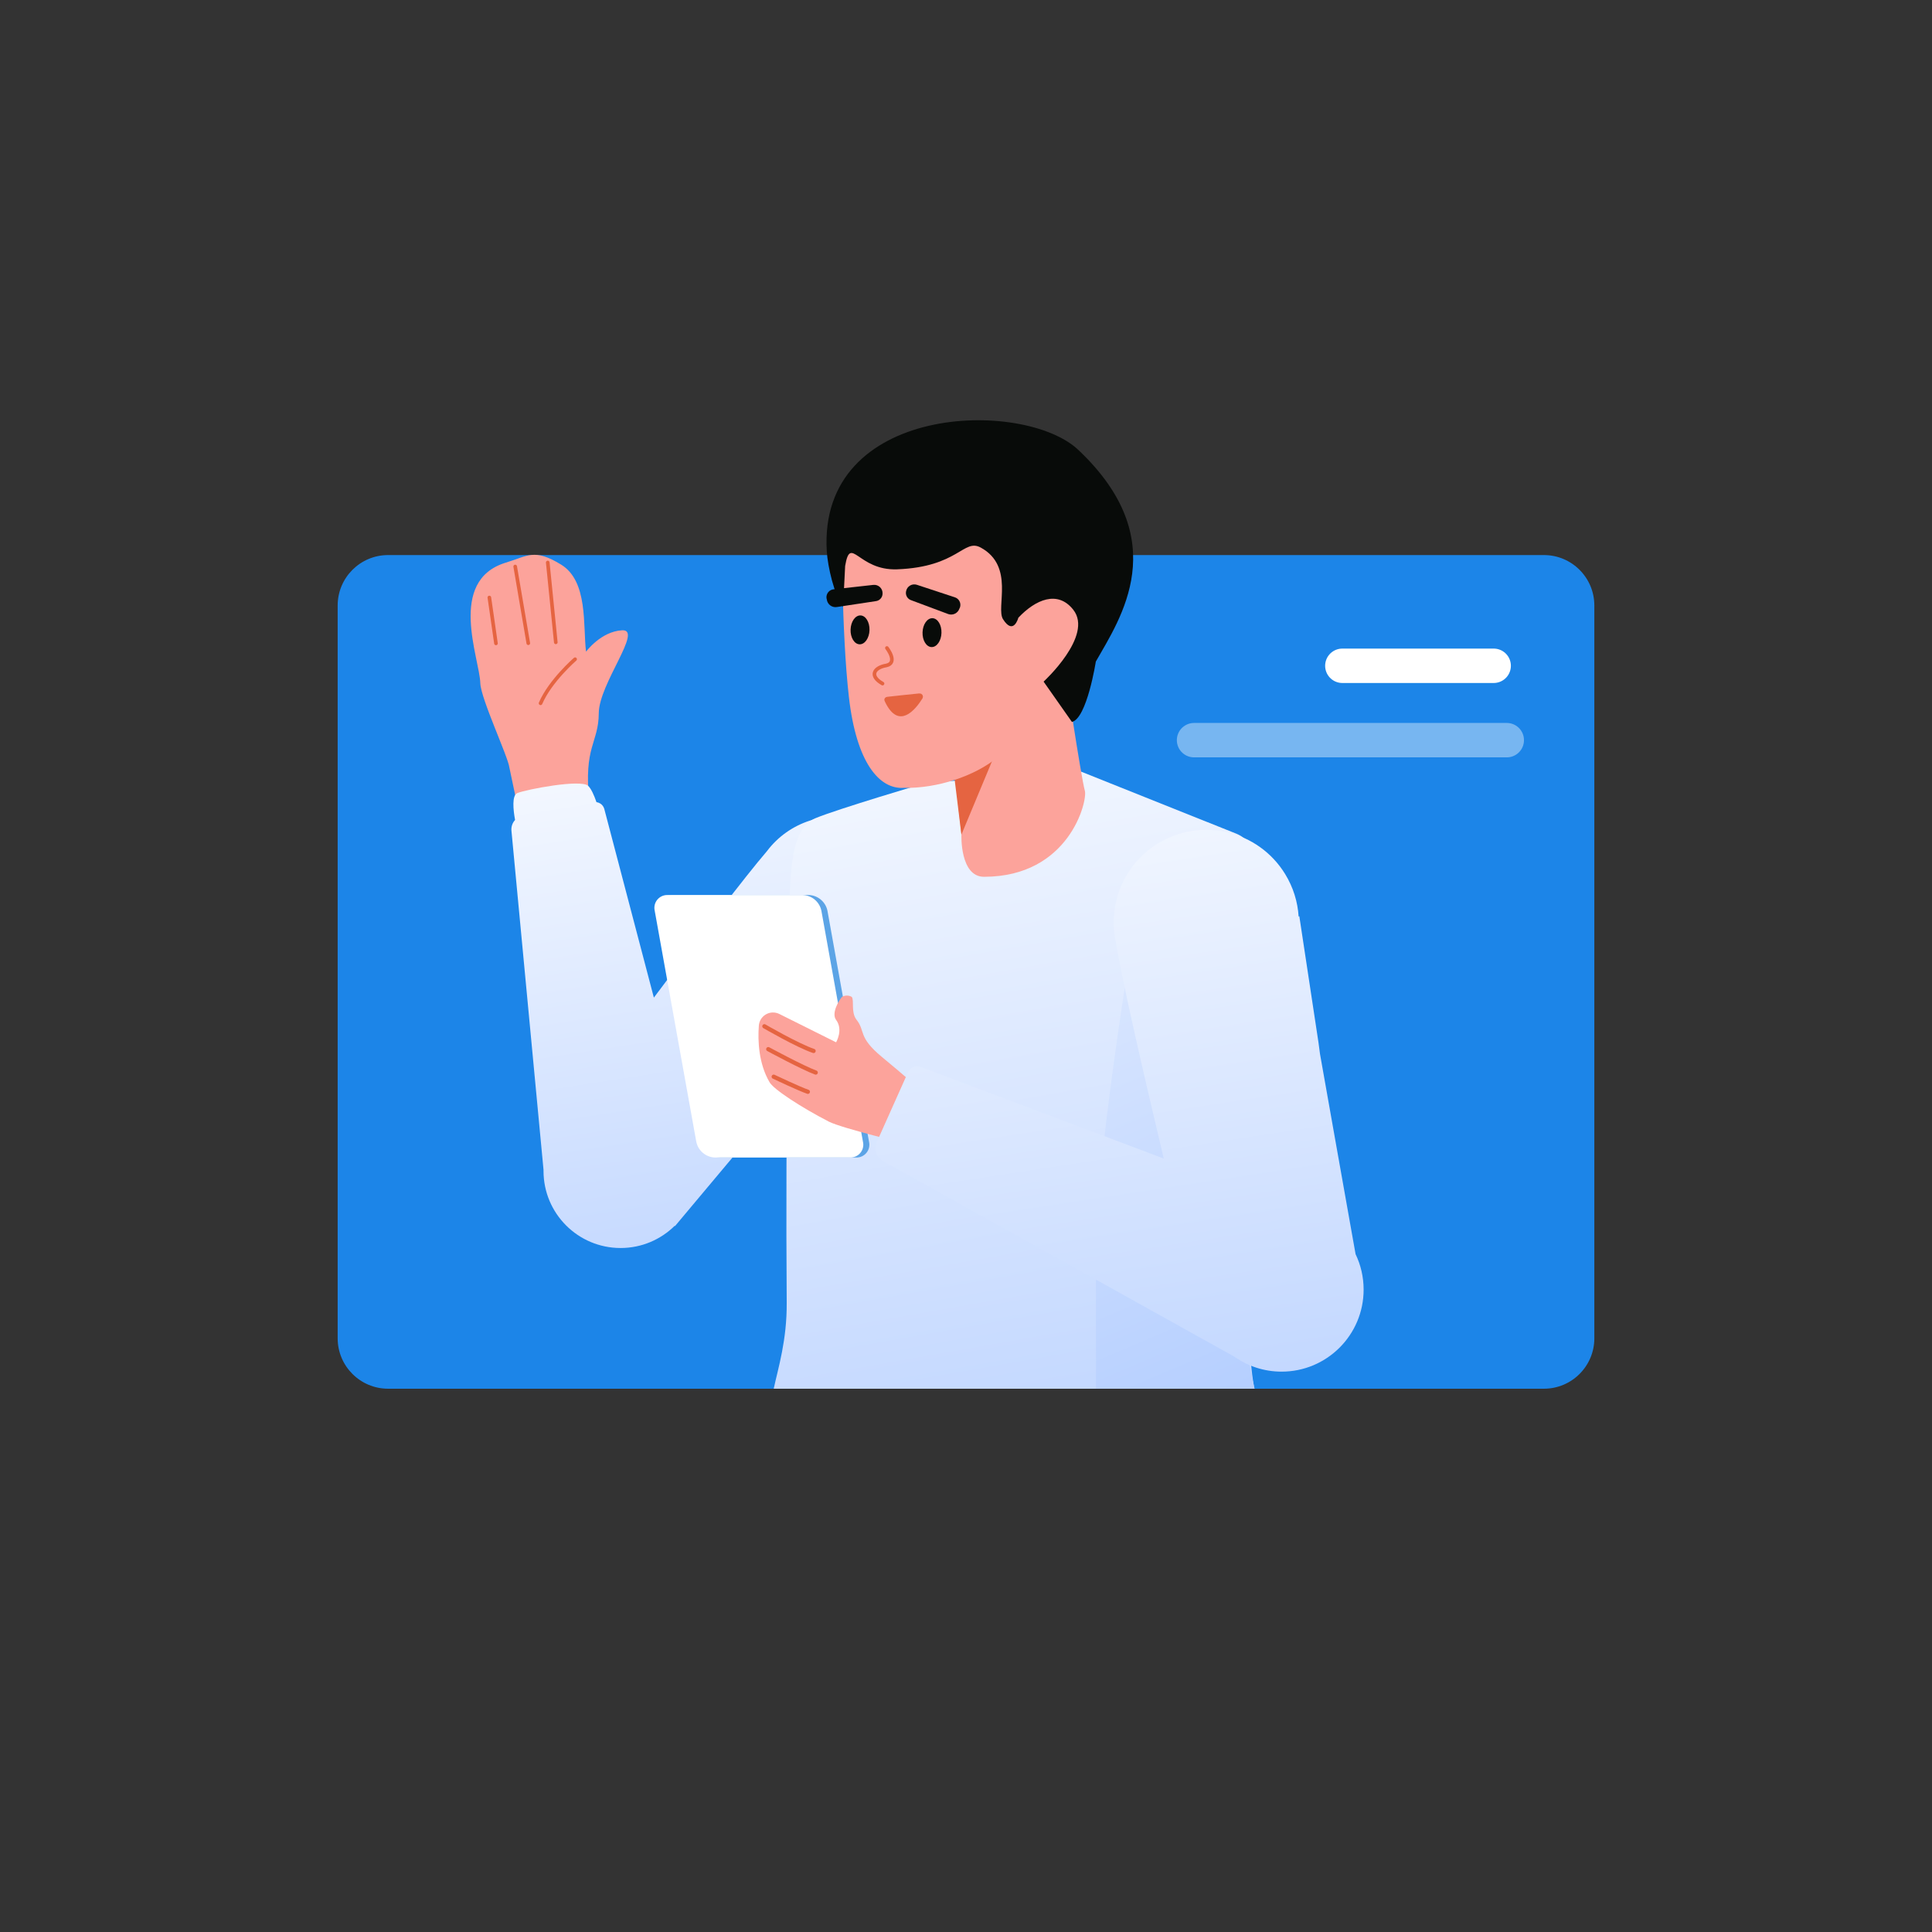 <svg width="800" height="800" viewBox="0 0 800 800" fill="none" xmlns="http://www.w3.org/2000/svg">
<rect x="0" y="0" width="800" height="800" fill="#333333" stroke="none"/>
<path d="M160.707 575.038H639.295C650.83 575.038 660.182 565.686 660.182 554.151V250.728C660.182 239.192 650.83 229.84 639.295 229.84H160.707C149.172 229.84 139.82 239.192 139.82 250.728V554.151C139.82 565.686 149.172 575.038 160.707 575.038Z" fill="#1C85E8"/>
<path d="M335.539 440.892C334.139 425.753 329.119 403.075 329.119 403.075C329.119 403.075 324.782 402.674 311.404 432.568C301.497 454.971 290.002 477.804 288.102 497.12L310.917 469.905L335.539 440.892Z" fill="#96BAFD"/>
<path d="M244.028 331.97C241.587 308.935 247.855 307.818 247.943 295.329C247.986 283.125 266.413 260.532 257.624 260.989C248.835 261.445 242.664 269.845 242.664 269.845C241.36 258.897 243.562 240.677 232.359 233.803C221.155 226.929 218.517 230.256 209.395 232.99C185.041 240.47 198.636 272.697 198.884 282.909C199.105 289.338 210.41 313.38 210.923 317.815L214.523 334.915L244.028 331.97Z" fill="#FCA39B"/>
<path d="M230.144 265.978L226.812 232.915" stroke="#E56441" stroke-width="1.499" stroke-linecap="round"/>
<path d="M218.753 266.344L213.334 234.583" stroke="#E56441" stroke-width="1.499" stroke-linecap="round"/>
<path d="M205.369 266.417L202.631 247.41" stroke="#E56441" stroke-width="1.499" stroke-linecap="round"/>
<path d="M223.836 291.218C227.815 281.917 238.139 272.962 238.139 272.962" stroke="#E56441" stroke-width="1.499" stroke-linecap="round"/>
<path fill-rule="evenodd" clip-rule="evenodd" d="M248.511 332.694C248.044 332.407 247.523 332.224 246.986 332.152C246.014 329.342 244.806 326.578 243.532 325.39C240.488 322.558 217.815 326.89 214.197 328.413C211.899 329.381 212.518 335.324 213.278 339.534C213.138 339.687 213.005 339.848 212.88 340.017C212.031 341.169 211.64 342.596 211.783 344.021L225.062 484.436C225.06 484.578 225.059 484.721 225.059 484.862C225.059 502.486 239.347 516.773 256.971 516.773C265.704 516.773 273.617 513.267 279.379 507.582L279.507 507.7L288.315 497.188L311.132 469.975L335.538 440.889L338.57 437.579L371.492 400.289C371.492 400.289 371.394 400.251 371.212 400.175C375.337 396.254 378.591 391.297 380.524 385.524C386.841 366.663 376.673 346.253 357.812 339.936C342.708 334.877 326.61 340.392 317.552 352.476C308.566 362.909 288.897 388.812 270.753 413.095L250.209 334.907C249.936 333.985 249.332 333.196 248.511 332.694Z" fill="url(#paint0_linear_84_2357)"/>
<path d="M383.374 324.187C383.374 324.187 346.737 334.998 337.517 338.854C328.298 342.711 327.683 358.137 327.068 369.064C326.637 376.72 325.19 466.559 325.759 539.37C325.879 554.926 322.24 566.394 320.377 575.04H519.461C519.461 575.04 517.604 567.448 517.144 548.834C515.273 473.21 514.923 372.531 514.104 366.536C512.876 357.537 522.534 349.787 512.064 345.257L447.259 319.362L383.374 324.187Z" fill="url(#paint1_linear_84_2357)"/>
<path d="M466.817 402.025C466.817 402.025 454.572 478.025 453.981 512.966C453.613 534.737 453.906 562.435 453.832 575.041H519.461L505.938 510.756L510.831 402.388L466.817 402.025Z" fill="url(#paint2_linear_84_2357)"/>
<path d="M391.842 287.141L398.099 345.599C398.099 345.599 397.408 363.07 407.476 363.062C442.783 363.037 450.378 331.654 449.225 327.482C447.572 321.503 440.807 276.14 440.807 276.14L391.842 287.141Z" fill="#FCA39B"/>
<path d="M398.495 342.716L392.229 291.767H419.736L398.495 342.716Z" fill="#E56441" stroke="#E56441" stroke-width="1.489"/>
<path d="M456.953 251.678C455.533 228.726 430.635 237.61 426.41 239.315C422.185 241.02 410.074 208.57 410.074 208.57C410.074 208.57 358.041 207.458 348.599 218.145C348.599 218.145 348.39 261.46 351.519 288.693C354.646 315.925 364.126 326.858 374.193 326.236C388.082 326.547 403.644 321.325 412.917 313.709C429.436 300.141 434.179 279.527 434.179 279.527C434.484 279.327 434.651 279.222 434.651 279.222C434.651 279.222 458.293 273.356 456.953 251.678Z" fill="#FCA39B"/>
<path d="M453.737 273.978C463.838 256.185 486.252 223.809 446.491 186.28C423.917 164.971 338.633 167 342.354 228.311C342.734 234.572 345.482 246.683 349.111 251.214L349.958 234.344C352.198 221.251 355.245 236.362 371.488 235.744C396.907 234.777 398.972 222.844 406.119 226.746C420.266 234.472 412.284 251.591 415.323 256.388C419.706 263.303 421.68 255.78 421.68 255.78C428.806 248.248 437.955 244.288 444.411 252.471C452.902 263.233 432.131 282.242 432.131 282.242L443.863 298.942C450.114 297.392 453.751 273.963 453.751 273.963L453.737 273.978Z" fill="#080B09"/>
<path d="M389.841 262.086C389.947 258.784 388.279 256.052 386.117 255.982C383.953 255.912 382.112 258.533 382.007 261.834C381.901 265.137 383.569 267.87 385.731 267.94C387.895 268.01 389.736 265.389 389.841 262.086Z" fill="#080B09"/>
<path d="M360.04 260.941C360.146 257.638 358.478 254.905 356.315 254.835C354.152 254.767 352.312 257.386 352.206 260.689C352.099 263.991 353.768 266.725 355.93 266.793C358.094 266.863 359.935 264.242 360.04 260.941Z" fill="#080B09"/>
<path d="M367.256 268.319C367.256 268.319 372.074 274.505 366.96 275.56C362.041 276.398 359.717 279.805 365.436 283.061" stroke="#E56441" stroke-width="1.505" stroke-linecap="round"/>
<path d="M367.367 289.295L367.393 289.293L367.417 289.29C370.501 288.946 376.657 288.258 380.761 287.87L380.768 287.868C380.88 287.858 380.992 287.876 381.093 287.923C381.194 287.971 381.281 288.045 381.342 288.139C381.404 288.233 381.44 288.342 381.444 288.452C381.447 288.559 381.424 288.665 381.374 288.76C380.667 289.902 379.715 291.28 378.605 292.52C377.482 293.776 376.235 294.845 374.955 295.414C373.704 295.972 372.445 296.045 371.181 295.366C369.875 294.663 368.454 293.101 367.059 290.135L367.034 290.079L367.001 290.03C366.953 289.962 366.925 289.881 366.919 289.797C366.913 289.713 366.931 289.63 366.968 289.555C367.005 289.479 367.062 289.415 367.132 289.371C367.202 289.325 367.284 289.298 367.367 289.295Z" fill="#E56441" stroke="#E56441" stroke-width="1.489"/>
<path d="M397.522 251.468L397.252 252.062C396.935 252.961 396.276 253.7 395.416 254.117C394.557 254.532 393.568 254.59 392.666 254.28L377.296 248.534C376.54 248.287 375.905 247.764 375.517 247.072C375.128 246.378 375.013 245.563 375.197 244.79C375.286 244.311 375.476 243.856 375.755 243.456C376.033 243.057 376.394 242.72 376.812 242.47C377.231 242.218 377.697 242.06 378.181 242.002C378.665 241.946 379.155 241.992 379.619 242.139L395.26 247.292C395.687 247.411 396.085 247.614 396.432 247.891C396.779 248.166 397.066 248.51 397.278 248.9C397.488 249.289 397.619 249.718 397.66 250.159C397.702 250.599 397.656 251.045 397.522 251.468Z" fill="#080B09"/>
<path d="M345.302 244.003L361.67 242.187C362.154 242.139 362.644 242.194 363.105 242.35C363.567 242.505 363.991 242.757 364.349 243.087C364.706 243.42 364.989 243.823 365.18 244.271C365.369 244.721 365.461 245.205 365.451 245.692C365.47 246.487 365.192 247.26 364.667 247.857C364.145 248.456 363.415 248.836 362.624 248.922L346.4 251.376C345.453 251.494 344.497 251.232 343.742 250.648C342.987 250.064 342.494 249.205 342.37 248.259L342.229 247.622C342.186 247.181 342.23 246.736 342.363 246.313C342.495 245.89 342.711 245.497 342.997 245.16C343.285 244.822 343.636 244.545 344.032 244.347C344.428 244.148 344.86 244.032 345.302 244.003Z" fill="#080B09"/>
<path d="M298.528 479.302H354.489C355.305 479.33 356.118 479.171 356.862 478.834C357.607 478.499 358.264 477.996 358.782 477.363C359.3 476.731 359.665 475.988 359.85 475.193C360.033 474.396 360.03 473.568 359.842 472.773L342.634 377.14C342.269 375.345 341.31 373.726 339.913 372.543C338.516 371.359 336.762 370.678 334.932 370.611H278.971C278.154 370.583 277.343 370.742 276.598 371.079C275.854 371.414 275.196 371.919 274.677 372.55C274.161 373.181 273.794 373.924 273.611 374.72C273.426 375.516 273.429 376.344 273.619 377.14L290.826 472.773C291.192 474.568 292.15 476.188 293.546 477.372C294.943 478.556 296.698 479.235 298.528 479.302Z" fill="#5CA4E6"/>
<path d="M296.018 479.302H351.979C352.795 479.33 353.607 479.171 354.352 478.834C355.096 478.499 355.754 477.996 356.271 477.363C356.789 476.731 357.156 475.988 357.339 475.193C357.522 474.396 357.52 473.568 357.331 472.773L340.124 377.14C339.758 375.345 338.8 373.726 337.403 372.543C336.007 371.359 334.251 370.678 332.422 370.611H276.461C275.645 370.583 274.832 370.742 274.087 371.079C273.343 371.414 272.686 371.919 272.168 372.55C271.65 373.181 271.285 373.924 271.1 374.72C270.917 375.516 270.92 376.344 271.108 377.14L288.316 472.773C288.681 474.568 289.64 476.188 291.037 477.372C292.434 478.556 294.188 479.235 296.018 479.302Z" fill="white"/>
<path d="M382.454 452.58L375.957 473.76C375.957 473.76 349.039 467.306 343.28 464.48C332.052 458.706 319.978 450.919 318.563 447.959C314.231 440.472 313.722 431.208 314.216 424.737C314.28 423.775 314.578 422.844 315.086 422.025C315.594 421.206 316.295 420.524 317.129 420.04C317.962 419.556 318.901 419.285 319.865 419.25C320.828 419.214 321.784 419.416 322.651 419.838L346.212 431.596C346.212 431.596 349.28 426.414 346.194 422.295C344.206 419.576 347.274 414.394 348.637 412.806C349.25 412.441 349.95 412.248 350.663 412.245C351.377 412.243 352.078 412.432 352.693 412.793C353.791 414.192 352.282 419.059 354.596 422.148C358.537 427.093 355.039 429.24 365.183 437.669C373.209 444.281 382.537 452.376 382.454 452.58Z" fill="#FCA39B"/>
<path d="M336.886 435.177C330.182 432.918 316.51 424.957 316.51 424.957" stroke="#E56441" stroke-width="1.749" stroke-linecap="round" stroke-linejoin="round"/>
<path d="M337.767 444.117C332.371 442.154 318.123 434.435 318.123 434.435" stroke="#E56441" stroke-width="1.749" stroke-linecap="round" stroke-linejoin="round"/>
<path d="M334.512 452.085C330.954 450.873 320.377 445.841 320.377 445.841" stroke="#E56441" stroke-width="1.749" stroke-linecap="round" stroke-linejoin="round"/>
<path fill-rule="evenodd" clip-rule="evenodd" d="M462.157 390.723C464.77 406.636 473.841 445.929 481.884 479.73L381.09 441.713C380.119 441.39 379.063 441.437 378.125 441.847C377.188 442.256 376.435 442.998 376.012 443.93L363.018 472.993C362.41 474.391 362.346 475.965 362.834 477.408C363.323 478.852 364.331 480.063 365.662 480.805L511.113 561.76C516.645 565.67 523.398 567.967 530.688 567.967C549.442 567.967 564.646 552.762 564.646 534.008C564.646 528.747 563.451 523.767 561.317 519.322L560.268 513.44L553.649 476.231L546.589 436.449L545.958 431.713L538.02 379.375C538.02 379.375 537.921 379.432 537.734 379.527C537.355 373.481 535.53 367.437 532.14 361.913C521.066 343.875 497.466 338.23 479.428 349.305C464.982 358.173 458.483 375.076 462.157 390.723Z" fill="url(#paint3_linear_84_2357)"/>
<path d="M618.499 275.689H555.838" stroke="white" stroke-width="14.251" stroke-miterlimit="10" stroke-linecap="round"/>
<path opacity="0.4" d="M623.924 306.484H494.43" stroke="white" stroke-width="14.251" stroke-miterlimit="10" stroke-linecap="round"/>
<defs>
<linearGradient id="paint0_linear_84_2357" x1="277.321" y1="263.258" x2="349.226" y2="728.42" gradientUnits="userSpaceOnUse">
<stop stop-color="white"/>
<stop offset="1" stop-color="#94B9FF"/>
</linearGradient>
<linearGradient id="paint1_linear_84_2357" x1="396.872" y1="238.011" x2="505.044" y2="852.127" gradientUnits="userSpaceOnUse">
<stop stop-color="white"/>
<stop offset="1" stop-color="#94B9FF"/>
</linearGradient>
<linearGradient id="paint2_linear_84_2357" x1="478.707" y1="186.356" x2="691.075" y2="686.157" gradientUnits="userSpaceOnUse">
<stop stop-color="white"/>
<stop offset="1" stop-color="#94B9FF"/>
</linearGradient>
<linearGradient id="paint3_linear_84_2357" x1="440.177" y1="272.257" x2="522.825" y2="815.222" gradientUnits="userSpaceOnUse">
<stop stop-color="white"/>
<stop offset="1" stop-color="#94B9FF"/>
</linearGradient>
</defs>
</svg>
